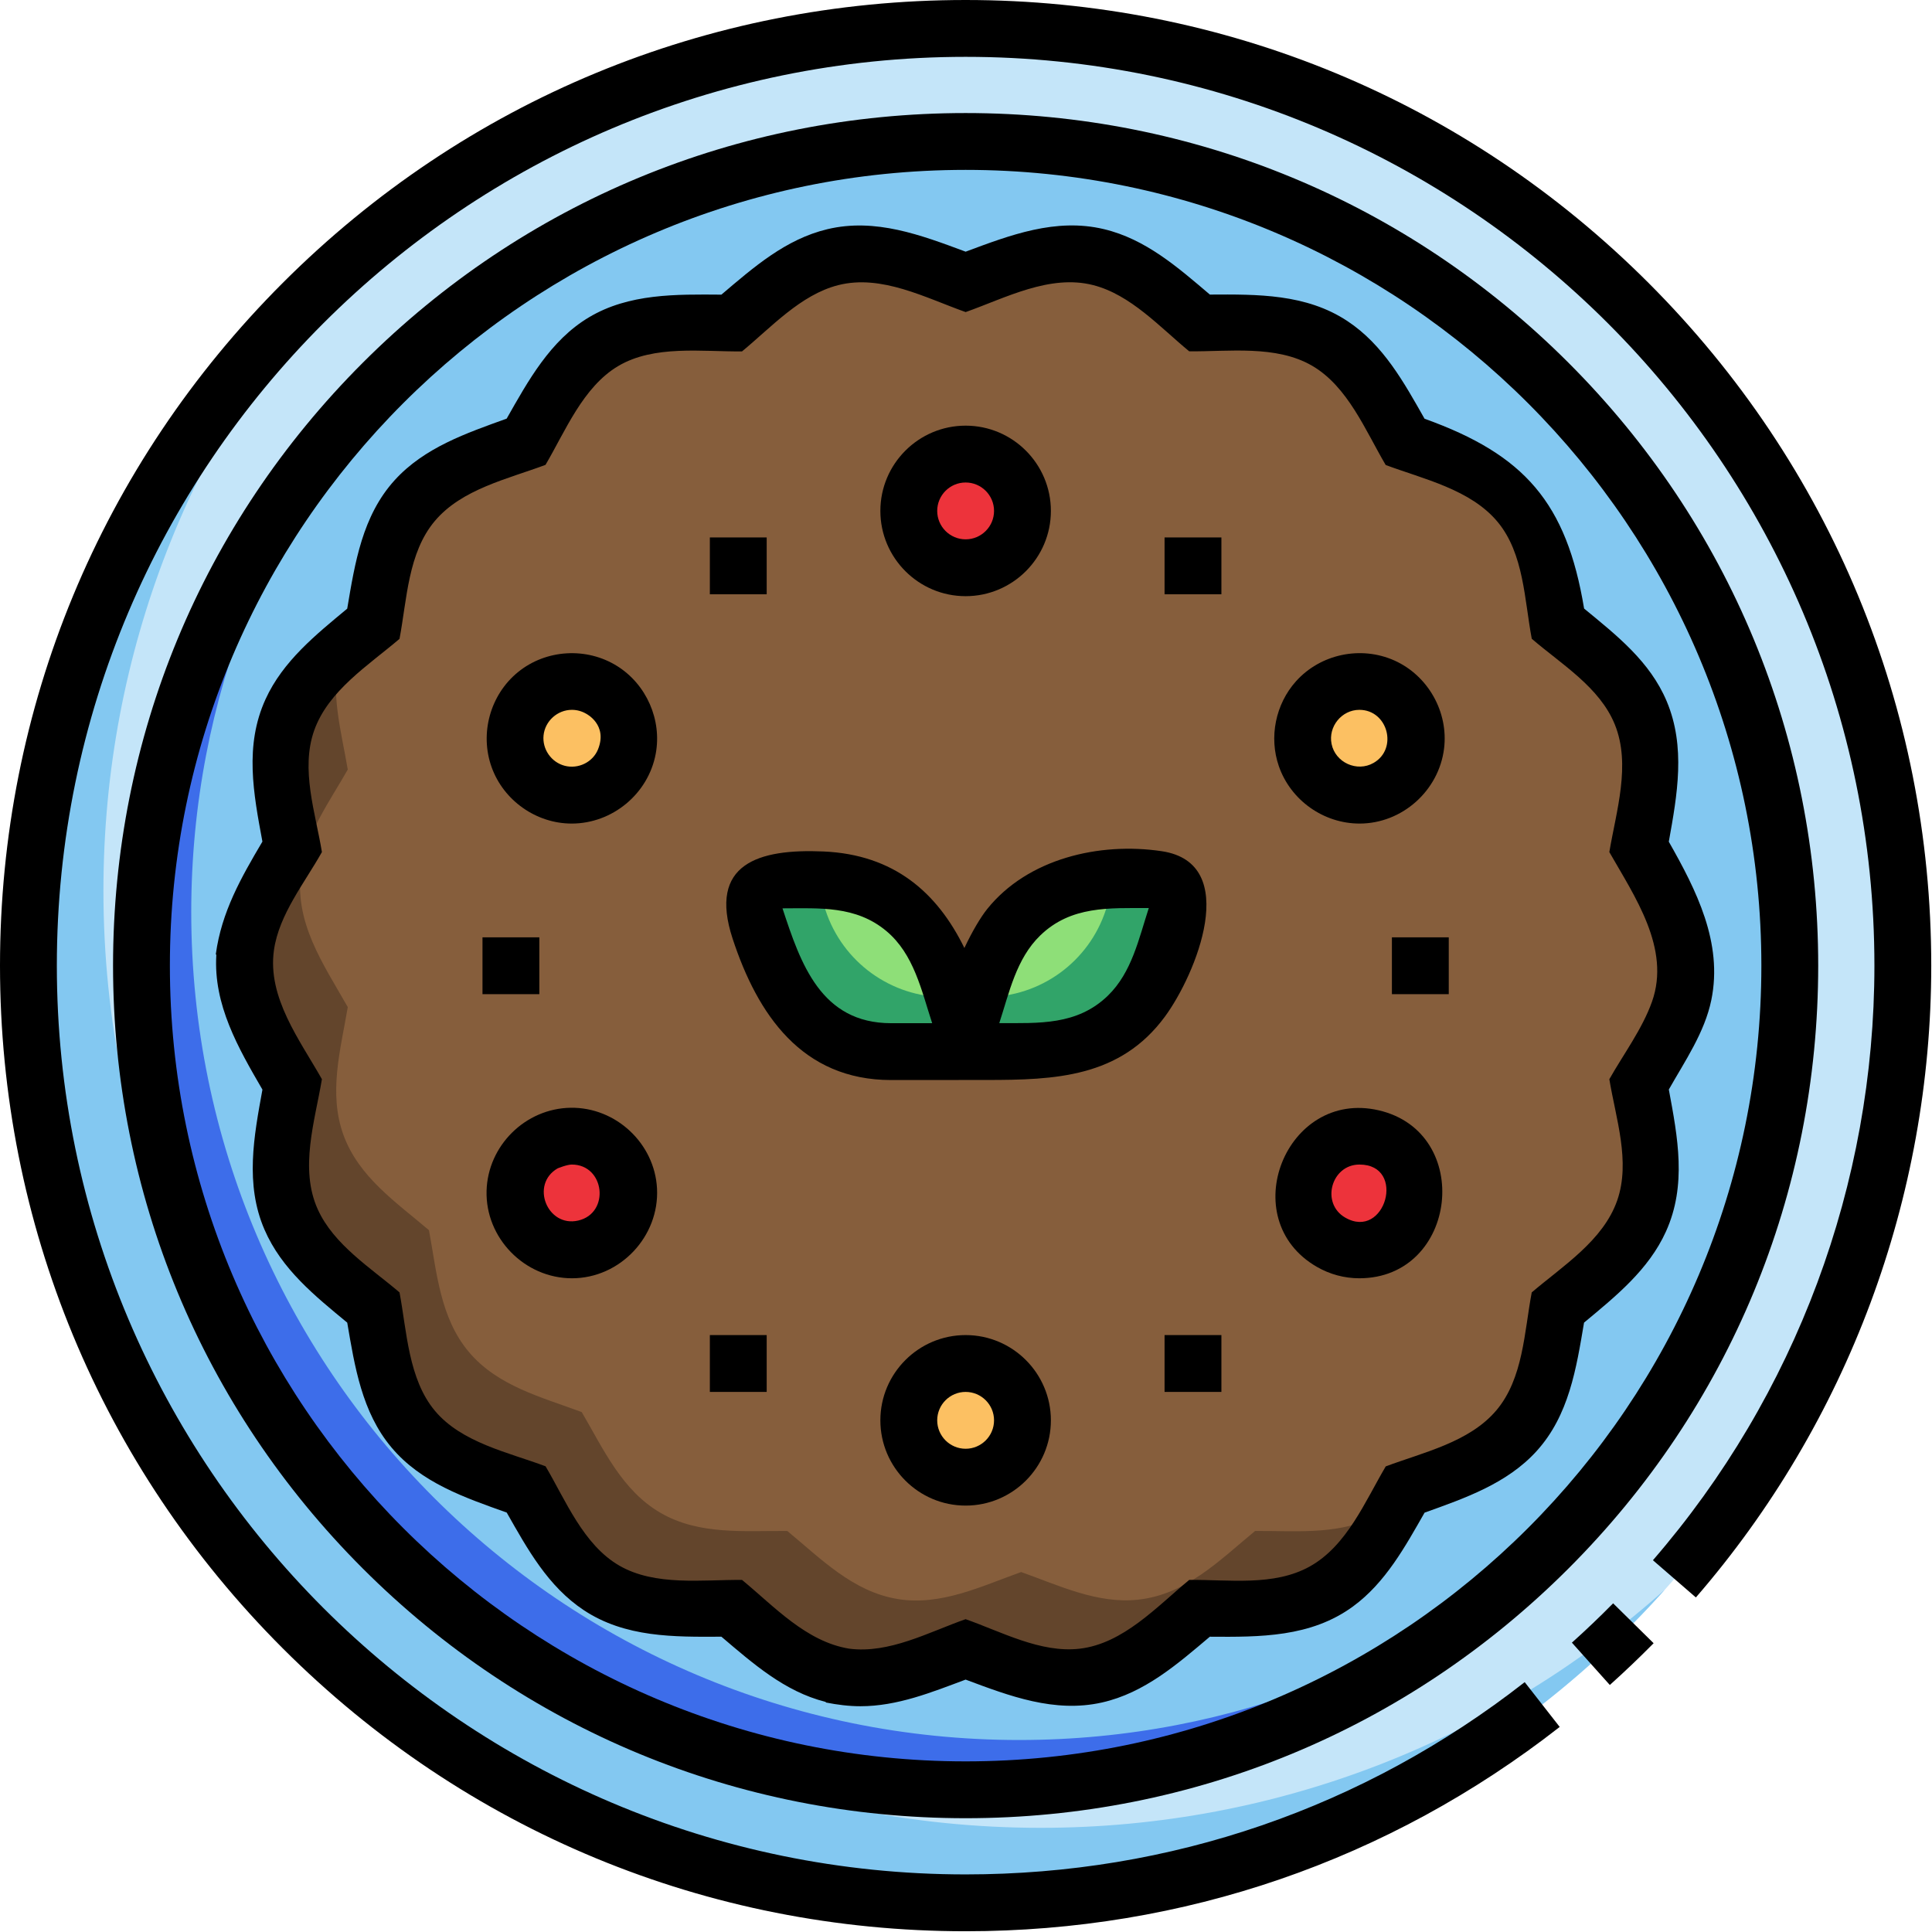 <?xml version="1.0" encoding="UTF-8" standalone="no"?>
<!-- icon666.com - MILLIONS vector ICONS FREE -->

<svg
   id="Capa_1"
   enable-background="new 0 0 509.667 509.667"
   viewBox="0 0 336 336"
   version="1.1"
   sodipodi:docname="porridge_4qd5zw2b2ia8.svg"
   width="336"
   height="336"
   inkscape:version="1.3.1 (9b9bdc1480, 2023-11-25, custom)"
   xmlns:inkscape="http://www.inkscape.org/namespaces/inkscape"
   xmlns:sodipodi="http://sodipodi.sourceforge.net/DTD/sodipodi-0.dtd"
   xmlns="http://www.w3.org/2000/svg"
   xmlns:svg="http://www.w3.org/2000/svg">
  <defs
     id="defs37" />
  <sodipodi:namedview
     id="namedview37"
     pagecolor="#ffffff"
     bordercolor="#000000"
     borderopacity="0.25"
     inkscape:showpageshadow="2"
     inkscape:pageopacity="0.0"
     inkscape:pagecheckerboard="0"
     inkscape:deskcolor="#d1d1d1"
     inkscape:zoom="1.5853489"
     inkscape:cx="255.14888"
     inkscape:cy="254.8335"
     inkscape:window-width="1920"
     inkscape:window-height="1011"
     inkscape:window-x="0"
     inkscape:window-y="32"
     inkscape:window-maximized="1"
     inkscape:current-layer="Capa_1" />
  <g
     id="g37"
     transform="scale(0.659)">
    <g
       id="g20">
      <g
         id="g19">
        <g
           id="g18">
          <g
             id="g1">
            <circle
               cx="254.833"
               cy="254.833"
               fill="#c4e5f9"
               r="247.333"
               id="circle1" />
          </g>
          <g
             id="g2">
            <path
               d="M 274.628,482.372 C 138.029,482.372 27.295,371.637 27.295,235.039 27.295,171.777 51.058,114.072 90.13,70.335 39.428,115.628 7.5,181.497 7.5,254.833 c 0,136.598 110.735,247.333 247.333,247.333 73.336,0 139.205,-31.928 184.498,-82.63 -43.736,39.072 -101.44,62.836 -164.703,62.836 z"
               fill="#83c8f1"
               id="path1" />
          </g>
          <g
             id="g3">
            <circle
               cx="254.833"
               cy="254.833"
               fill="#83c8f1"
               r="218.5"
               id="circle2" />
          </g>
          <g
             id="g4">
            <path
               d="m 268.971,459.196 c -120.674,0 -218.5,-97.826 -218.5,-218.5 0,-56.74 21.631,-108.426 57.093,-147.269 -43.767,39.957 -71.23,97.473 -71.23,161.406 0,120.674 97.826,218.5 218.5,218.5 63.934,0 121.45,-27.462 161.407,-71.23 -38.844,35.461 -90.53,57.093 -147.27,57.093 z"
               fill="#3d6dea"
               id="path3" />
          </g>
          <g
             id="g5">
            <path
               d="m 440.758,271.686 c 9.952,-17.567 0.443,-32.921 -8.208,-48.201 2.13,-12.593 5.708,-25.313 -0.413,-37.451 -4.562,-9.046 -13.496,-15.038 -21.004,-21.442 -1.707,-9.239 -2.424,-19.651 -7.406,-27.836 h -10e-4 c -7.345,-12.129 -20.513,-15.531 -32.916,-20.14 -5.73,-9.774 -10.612,-20.705 -20.815,-26.606 -10.216,-5.909 -22.091,-4.681 -33.434,-4.773 -8.7,-7.181 -17.104,-15.859 -28.67,-17.89 -11.531,-2.025 -22.449,3.273 -33.053,7.052 -10.63,-3.778 -21.498,-9.07 -33.062,-7.036 -11.529,2.028 -19.992,10.732 -28.675,17.896 -11.433,0.08 -23.552,-1.18 -33.816,4.913 h -0.001 c -9.941,6.032 -14.773,16.752 -20.441,26.414 -11.478,4.287 -23.827,7.441 -31.365,17.92 -6.241,8.675 -7.04,19.87 -8.935,30.106 -9.466,8.057 -20.153,15.318 -23.523,28.037 -2.688,10.145 0.394,20.777 2.095,30.837 -4.669,8.246 -10.759,16.517 -12.241,26.093 l 0.011,0.013 c -2.176,14.02 5.718,25.087 12.23,36.589 -1.889,11.17 -5.168,22.674 -1.137,33.749 4.037,11.091 13.927,17.772 22.565,25.124 2.06,11.139 2.927,23.082 10.505,32.105 7.589,9.037 19.178,11.937 29.808,15.897 5.731,9.773 10.613,20.701 20.815,26.601 10.216,5.908 22.093,4.68 33.434,4.772 8.813,7.273 17.297,16.021 29.068,17.945 l 0.011,0.013 c 11.484,1.875 22.086,-3.36 32.642,-7.122 9.922,3.527 20.148,8.477 30.894,7.291 12.712,-1.402 21.469,-10.395 30.839,-18.128 10.168,-0.083 21.022,1.057 30.524,-3.268 12.082,-5.499 17.393,-17.265 23.738,-28.08 11.478,-4.287 23.827,-7.441 31.365,-17.92 6.239,-8.674 7.041,-19.872 8.935,-30.107 9.513,-8.096 20.232,-15.385 23.562,-28.194 2.624,-10.095 -0.443,-20.676 -2.134,-30.679 2.737,-4.831 5.473,-9.662 8.209,-14.494 z"
               fill="#e8bc85"
               style="fill:#865e3c"
               id="path4" />
          </g>
          <g
             id="g7">
            <g
               id="g6">
              <path
                 d="m 361.748,400.762 c -9.502,4.325 -20.355,3.185 -30.524,3.268 -9.369,7.733 -18.127,16.726 -30.839,18.128 -10.746,1.186 -20.972,-3.764 -30.895,-7.292 -10.557,3.762 -21.158,8.997 -32.642,7.122 l -0.01,-0.013 c -11.771,-1.924 -20.255,-10.672 -29.068,-17.945 -11.342,-0.092 -23.218,1.136 -33.435,-4.772 -10.202,-5.899 -15.084,-16.828 -20.815,-26.601 -10.629,-3.959 -22.219,-6.86 -29.808,-15.897 -7.577,-9.023 -8.445,-20.966 -10.505,-32.105 -8.638,-7.352 -18.528,-14.032 -22.565,-25.124 -4.031,-11.075 -0.752,-22.579 1.137,-33.75 -6.512,-11.502 -14.406,-22.569 -12.23,-36.589 l -0.011,-0.013 c 1.482,-9.576 7.572,-17.847 12.241,-26.093 -1.701,-10.06 -4.783,-20.691 -2.095,-30.836 0.028,-0.104 0.065,-0.2 0.094,-0.303 -6.542,5.665 -12.416,11.866 -14.758,20.703 -2.688,10.146 0.394,20.777 2.095,30.836 -4.669,8.246 -10.759,16.517 -12.241,26.093 l 0.011,0.013 c -2.176,14.02 5.718,25.087 12.23,36.589 -1.889,11.17 -5.168,22.674 -1.137,33.75 4.037,11.091 13.927,17.772 22.565,25.124 2.06,11.139 2.927,23.082 10.505,32.105 7.589,9.037 19.178,11.937 29.808,15.897 5.731,9.772 10.613,20.701 20.815,26.601 10.216,5.908 22.093,4.679 33.434,4.772 8.813,7.273 17.297,16.021 29.068,17.945 l 0.011,0.013 c 11.484,1.875 22.086,-3.36 32.642,-7.122 9.922,3.527 20.148,8.477 30.894,7.291 12.712,-1.402 21.469,-10.396 30.839,-18.128 10.168,-0.083 21.022,1.057 30.524,-3.268 10.995,-5.004 16.384,-15.199 22.047,-25.144 -2.166,1.854 -4.587,3.473 -7.382,4.745 z"
                 fill="#d09851"
                 style="fill:#63452c"
                 id="path5" />
            </g>
          </g>
          <g
             id="g8">
            <circle
               cx="254.833"
               cy="134.833"
               fill="#e2fc85"
               r="15"
               style="fill:#ed333b"
               id="circle7" />
          </g>
          <g
             id="g9">
            <circle
               cx="150.91"
               cy="194.833"
               fill="#fcc062"
               r="15"
               id="circle8" />
          </g>
          <g
             id="g10">
            <circle
               cx="150.91"
               cy="314.833"
               fill="#e2fc85"
               r="15"
               style="fill:#ed333b"
               id="circle9" />
          </g>
          <g
             id="g11">
            <circle
               cx="358.757"
               cy="314.833"
               fill="#e2fc85"
               r="15"
               style="fill:#ed333b"
               id="circle10" />
          </g>
          <g
             id="g12">
            <circle
               cx="254.833"
               cy="375.58"
               fill="#fcc062"
               r="15"
               id="circle11" />
          </g>
          <g
             id="g13">
            <circle
               cx="358.757"
               cy="195.58"
               fill="#fcc062"
               r="15"
               id="circle12" />
          </g>
          <g
             id="g14">
            <path
               d="m 274.535,277.497 -14.263,0.011 c -3.401,0.003 -5.812,-3.318 -4.757,-6.551 l 5.159,-15.808 c 4.474,-13.709 17.254,-22.988 31.674,-22.998 l 14.263,-0.011 c 3.401,-0.003 5.812,3.318 4.757,6.551 l -5.159,15.808 c -4.474,13.709 -17.254,22.988 -31.674,22.998 z"
               fill="#8edf78"
               id="path13" />
          </g>
          <g
             id="g15">
            <path
               d="m 306.611,232.14 -12.174,0.009 -2.603,7.975 c -4.474,13.708 -17.254,22.988 -31.674,22.998 l -2.089,0.002 -2.556,7.832 c -1.055,3.233 1.356,6.554 4.757,6.552 l 14.263,-0.011 c 14.42,-0.011 27.199,-9.29 31.674,-22.998 l 5.159,-15.808 c 1.056,-3.233 -1.356,-6.554 -4.757,-6.551 z"
               fill="#31a469"
               id="path14" />
          </g>
          <g
             id="g16">
            <path
               d="m 235.192,277.526 14.263,-0.011 c 3.401,-0.003 5.807,-3.327 4.747,-6.558 l -5.183,-15.8 c -4.494,-13.702 -17.288,-22.962 -31.708,-22.951 l -14.263,0.011 c -3.401,0.003 -5.807,3.327 -4.747,6.558 l 5.183,15.8 c 4.494,13.702 17.287,22.962 31.708,22.951 z"
               fill="#8edf78"
               id="path15" />
          </g>
          <g
             id="g17">
            <path
               d="m 251.642,263.154 -2.08,0.002 c -14.42,0.011 -27.213,-9.25 -31.708,-22.952 l -2.623,-7.997 -12.184,0.009 c -3.401,0.002 -5.807,3.327 -4.747,6.558 l 5.183,15.8 c 4.495,13.702 17.287,22.962 31.708,22.952 l 14.263,-0.011 c 3.401,-0.002 5.807,-3.327 4.747,-6.559 z"
               fill="#31a469"
               id="path16" />
          </g>
        </g>
      </g>
    </g>
    <g
       id="g36">
      <path
         d="m 414.83,433.501 10.01,11.172 c 3.942,-3.533 7.831,-7.242 11.557,-11.023 l -10.686,-10.527 c -3.508,3.561 -7.169,7.052 -10.881,10.378 z"
         fill="#000000"
         id="path20" />
      <path
         d="M 435.028,74.639 C 386.896,26.507 322.902,0 254.833,0 186.764,0 122.771,26.507 74.639,74.639 26.507,122.771 0,186.765 0,254.833 c 0,68.068 26.507,132.063 74.639,180.194 48.131,48.132 112.126,74.639 180.194,74.639 57.424,0 111.638,-18.646 156.78,-53.921 l -9.236,-11.82 c -42.479,33.195 -93.5,50.741 -147.544,50.741 C 122.589,494.666 15,387.077 15,254.833 15,122.589 122.589,15 254.833,15 c 132.244,0 239.833,107.589 239.833,239.833 0,57.66 -20.76,113.389 -58.455,156.921 l 11.34,9.818 C 487.607,375.315 509.666,316.099 509.666,254.833 509.667,186.765 483.16,122.771 435.028,74.639 Z"
         fill="#000000"
         id="path21" />
      <path
         d="m 440.404,222.128 c 2.236,-12.398 4.507,-25.03 -0.557,-37.065 -4.427,-10.523 -13.228,-17.411 -21.796,-24.461 -4.633,-27.915 -15.673,-40.614 -42.104,-50.095 -5.455,-9.627 -10.891,-19.513 -20.354,-25.773 -10.908,-7.215 -23.735,-7.068 -36.299,-6.995 -8.442,-7.164 -16.916,-14.637 -27.967,-17.27 -12.708,-3.028 -24.731,1.569 -36.489,5.947 -11.75,-4.363 -23.81,-8.963 -36.492,-5.932 -11.062,2.644 -19.52,10.104 -27.967,17.272 -11.916,-0.084 -24.389,-0.338 -34.982,6.002 -10.207,6.109 -15.998,16.708 -21.687,26.719 -10.622,3.83 -21.748,7.639 -29.556,16.243 -8.551,9.422 -10.483,21.826 -12.522,33.903 -8.297,6.896 -16.963,13.85 -21.554,23.896 -5.594,12.243 -3.193,24.896 -0.827,37.58 -5.634,9.521 -10.786,18.567 -12.299,29.726 l 0.139,0.164 c -0.814,13.167 5.794,24.59 12.167,35.565 -2.258,12.343 -4.638,24.996 0.551,36.967 4.524,10.435 13.287,17.469 21.827,24.528 1.973,11.58 3.865,23.636 11.671,32.934 7.814,9.307 19.345,13.249 30.417,17.187 5.467,9.623 10.886,19.504 20.354,25.767 10.913,7.218 23.733,7.065 36.301,6.992 8.293,7.038 16.664,14.471 27.491,17.205 l 0.127,0.17 c 2.981,0.588 6.043,0.976 9.082,0.976 9.741,0 18.786,-3.681 27.751,-7.027 11.575,4.33 23.466,8.859 35.986,6.042 11.206,-2.521 19.939,-10.151 28.466,-17.361 13.226,0.098 26.672,0.167 37.813,-8.01 8.549,-6.274 13.712,-15.722 18.859,-24.732 10.624,-3.811 21.758,-7.646 29.561,-16.244 8.552,-9.422 10.482,-21.826 12.521,-33.904 8.336,-6.93 17.035,-13.923 21.613,-24.036 5.534,-12.225 3.118,-24.834 0.76,-37.482 4.251,-7.507 9.459,-15.063 11.215,-23.611 3.108,-15.134 -3.961,-29.004 -11.22,-41.787 z m -4.432,42.211 c -2.54,7.165 -7.531,13.879 -11.261,20.466 1.692,10.303 5.642,21.71 2.091,31.953 -3.683,10.623 -14.382,17.328 -22.57,24.312 -1.974,10.408 -2.221,22.705 -9.337,31.124 -7.128,8.433 -19.267,11.074 -29.194,14.794 -5.455,9.244 -10.248,20.967 -20.063,26.421 -9.5,5.279 -21.332,3.414 -31.8,3.542 -8.483,6.983 -17.383,16.82 -28.939,18.152 -10.28,1.185 -20.634,-4.479 -30.074,-7.797 -9.733,3.425 -20.14,9.16 -30.727,7.783 -11.36,-1.86 -19.773,-11.138 -28.27,-18.139 -10.441,-0.098 -22.911,1.704 -32.402,-3.785 -9.468,-5.477 -14.154,-17.234 -19.45,-26.206 -9.785,-3.659 -22.131,-6.223 -29.184,-14.623 -7.034,-8.378 -7.432,-21.026 -9.358,-31.267 -7.556,-6.45 -17.357,-12.577 -21.579,-21.927 -4.868,-10.781 -0.755,-23.281 1.1,-34.339 -5.813,-10.295 -14.437,-21.519 -12.658,-34.063 1.337,-9.433 8.11,-17.753 12.658,-25.879 -1.7,-10.334 -5.675,-21.811 -2.048,-32.071 3.726,-10.54 14.376,-17.244 22.526,-24.194 1.972,-10.408 2.223,-22.706 9.338,-31.124 7.127,-8.431 19.266,-11.078 29.193,-14.794 5.224,-8.88 9.871,-20.529 19.151,-26.058 9.481,-5.648 22.221,-3.777 32.704,-3.881 7.666,-6.311 15.445,-14.953 25.379,-17.486 11.444,-2.918 23.094,3.37 33.643,7.106 10.543,-3.739 22.194,-10.033 33.634,-7.123 9.924,2.525 17.702,11.173 25.365,17.477 10.442,0.103 22.909,-1.703 32.4,3.788 9.467,5.478 14.158,17.238 19.451,26.213 9.982,3.719 22.418,6.447 29.541,15.021 6.951,8.367 7.071,20.596 9.008,30.836 7.786,6.703 17.943,12.78 21.927,22.644 4.292,10.628 0.356,22.854 -1.457,33.646 6.687,11.734 16.233,25.454 11.262,39.478 z"
         fill="#000000"
         id="path22" />
      <path
         d="M 413.932,95.735 C 371.436,53.238 314.933,29.834 254.833,29.834 c -60.1,0 -116.602,23.404 -159.099,65.901 -42.497,42.496 -65.901,98.999 -65.901,159.099 0,60.1 23.404,116.603 65.901,159.099 42.497,42.497 99,65.901 159.099,65.901 60.099,0 116.603,-23.404 159.099,-65.901 42.497,-42.496 65.901,-98.999 65.901,-159.099 0,-60.1 -23.404,-116.603 -65.901,-159.099 z M 254.833,464.833 c -115.794,0 -210,-94.206 -210,-210 0,-115.794 94.206,-210 210,-210 115.794,0 210,94.206 210,210 0,115.794 -94.206,210 -210,210 z"
         fill="#000000"
         id="path23" />
      <path
         d="m 254.833,157.333 c 12.406,0 22.5,-10.094 22.5,-22.5 0,-12.406 -10.094,-22.5 -22.5,-22.5 -12.407,0 -22.5,10.094 -22.5,22.5 0,12.406 10.094,22.5 22.5,22.5 z m 0,-30 c 4.136,0 7.5,3.364 7.5,7.5 0,4.136 -3.364,7.5 -7.5,7.5 -4.136,0 -7.5,-3.364 -7.5,-7.5 0,-4.136 3.365,-7.5 7.5,-7.5 z"
         fill="#000000"
         id="path24" />
      <path
         d="m 150.875,217.343 c 10.736,0 20.203,-7.843 22.17,-18.403 1.671,-8.97 -2.435,-18.305 -10.15,-23.15 -8.073,-5.07 -18.775,-4.448 -26.178,1.571 -7.355,5.98 -10.177,16.217 -6.964,25.128 3.167,8.787 11.763,14.854 21.122,14.854 z m -7.43,-23.266 c 0.383,-3.79 3.674,-6.747 7.478,-6.747 1.299,0 2.583,0.341 3.738,1.008 0,0 5.798,2.87 3.155,9.425 -1.369,3.396 -5.213,5.25 -8.765,4.335 -3.55,-0.913 -5.975,-4.368 -5.606,-8.021 z"
         fill="#000000"
         id="path25" />
      <path
         d="m 150.593,292.343 c -11.94,0.183 -21.869,9.986 -22.185,21.931 -0.33,12.494 10.073,23.069 22.538,23.069 12.714,0 23.105,-11.047 22.443,-23.705 -0.622,-11.913 -10.885,-21.478 -22.796,-21.295 z m 2.008,29.764 c -8.169,1.897 -12.747,-9.549 -5.441,-13.769 0,0 2.439,-1.008 3.739,-1.008 8.722,0 10.158,12.813 1.702,14.777 z"
         fill="#000000"
         id="path26" />
      <path
         d="m 254.833,352.333 c -12.407,0 -22.5,10.094 -22.5,22.5 0,12.406 10.093,22.5 22.5,22.5 12.406,0 22.5,-10.094 22.5,-22.5 0,-12.406 -10.093,-22.5 -22.5,-22.5 z m 0,30 c -4.136,0 -7.5,-3.364 -7.5,-7.5 0,-4.136 3.364,-7.5 7.5,-7.5 4.136,0 7.5,3.364 7.5,7.5 0,4.136 -3.364,7.5 -7.5,7.5 z"
         fill="#000000"
         id="path27" />
      <path
         d="m 363.827,293.011 c -24.459,-5.641 -38.125,28.719 -16.321,41.307 3.467,2.002 7.315,3.024 11.214,3.024 25.981,0.001 30.308,-38.519 5.107,-44.331 z m -8.821,28.317 c -6.515,-3.761 -3.69,-13.998 3.762,-13.998 12.499,0 6.806,20.094 -3.762,13.998 z"
         fill="#000000"
         id="path28" />
      <path
         d="m 358.792,217.343 c 11.239,0 20.91,-8.657 22.299,-19.764 1.209,-9.667 -4.223,-19.303 -13.112,-23.273 -8.847,-3.952 -19.505,-1.72 -25.975,5.505 -5.392,6.021 -7.16,14.753 -4.509,22.392 3.117,8.982 11.786,15.14 21.297,15.14 z m -0.047,-30.013 c 7.493,0 10.249,10.251 3.763,13.998 h -0.002 c -4.377,2.527 -10.115,-0.077 -11.101,-5.023 -0.908,-4.551 2.669,-8.975 7.34,-8.975 z"
         fill="#000000"
         id="path29" />
      <path
         d="m 306.614,224.64 c -16.461,-2.474 -35.4,1.95 -46.073,15.236 -1.722,2.144 -3.955,5.876 -6.035,10.305 -7.167,-14.646 -18.561,-24.654 -37.168,-25.474 -17.128,-0.754 -30.494,3.199 -24.001,22.995 6.56,20 18.285,37.327 41.83,37.325 6.355,0 22.778,-0.019 25.105,-0.019 18.1,0 35.301,-0.618 47.146,-16.706 8.156,-11.077 20.322,-40.487 -0.804,-43.662 z m -71.428,45.387 c -18.553,0 -23.909,-15.758 -28.684,-30.313 9.745,-0.007 19.336,-0.75 27.401,5.983 7.294,6.09 9.27,15.7 12.098,24.321 z m 57.194,-7.27 c -8.119,7.879 -18.256,7.241 -28.665,7.249 2.643,-8.097 4.469,-16.98 10.789,-23.114 8.119,-7.879 18.256,-7.241 28.665,-7.249 -2.644,8.097 -4.469,16.98 -10.789,23.114 z"
         fill="#000000"
         id="path30" />
      <path
         d="m 187.333,141.833 h 15 v 15 h -15 z"
         fill="#000000"
         id="path31" />
      <path
         d="m 307.333,141.833 h 15 v 15 h -15 z"
         fill="#000000"
         id="path32" />
      <path
         d="m 367.333,247.366 h 15 v 15 h -15 z"
         fill="#000000"
         id="path33" />
      <path
         d="m 307.333,352.333 h 15 v 15 h -15 z"
         fill="#000000"
         id="path34" />
      <path
         d="m 187.333,352.333 h 15 v 15 h -15 z"
         fill="#000000"
         id="path35" />
      <path
         d="m 127.333,247.366 h 15 v 15 h -15 z"
         fill="#000000"
         id="path36" />
    </g>
  </g>
</svg>
